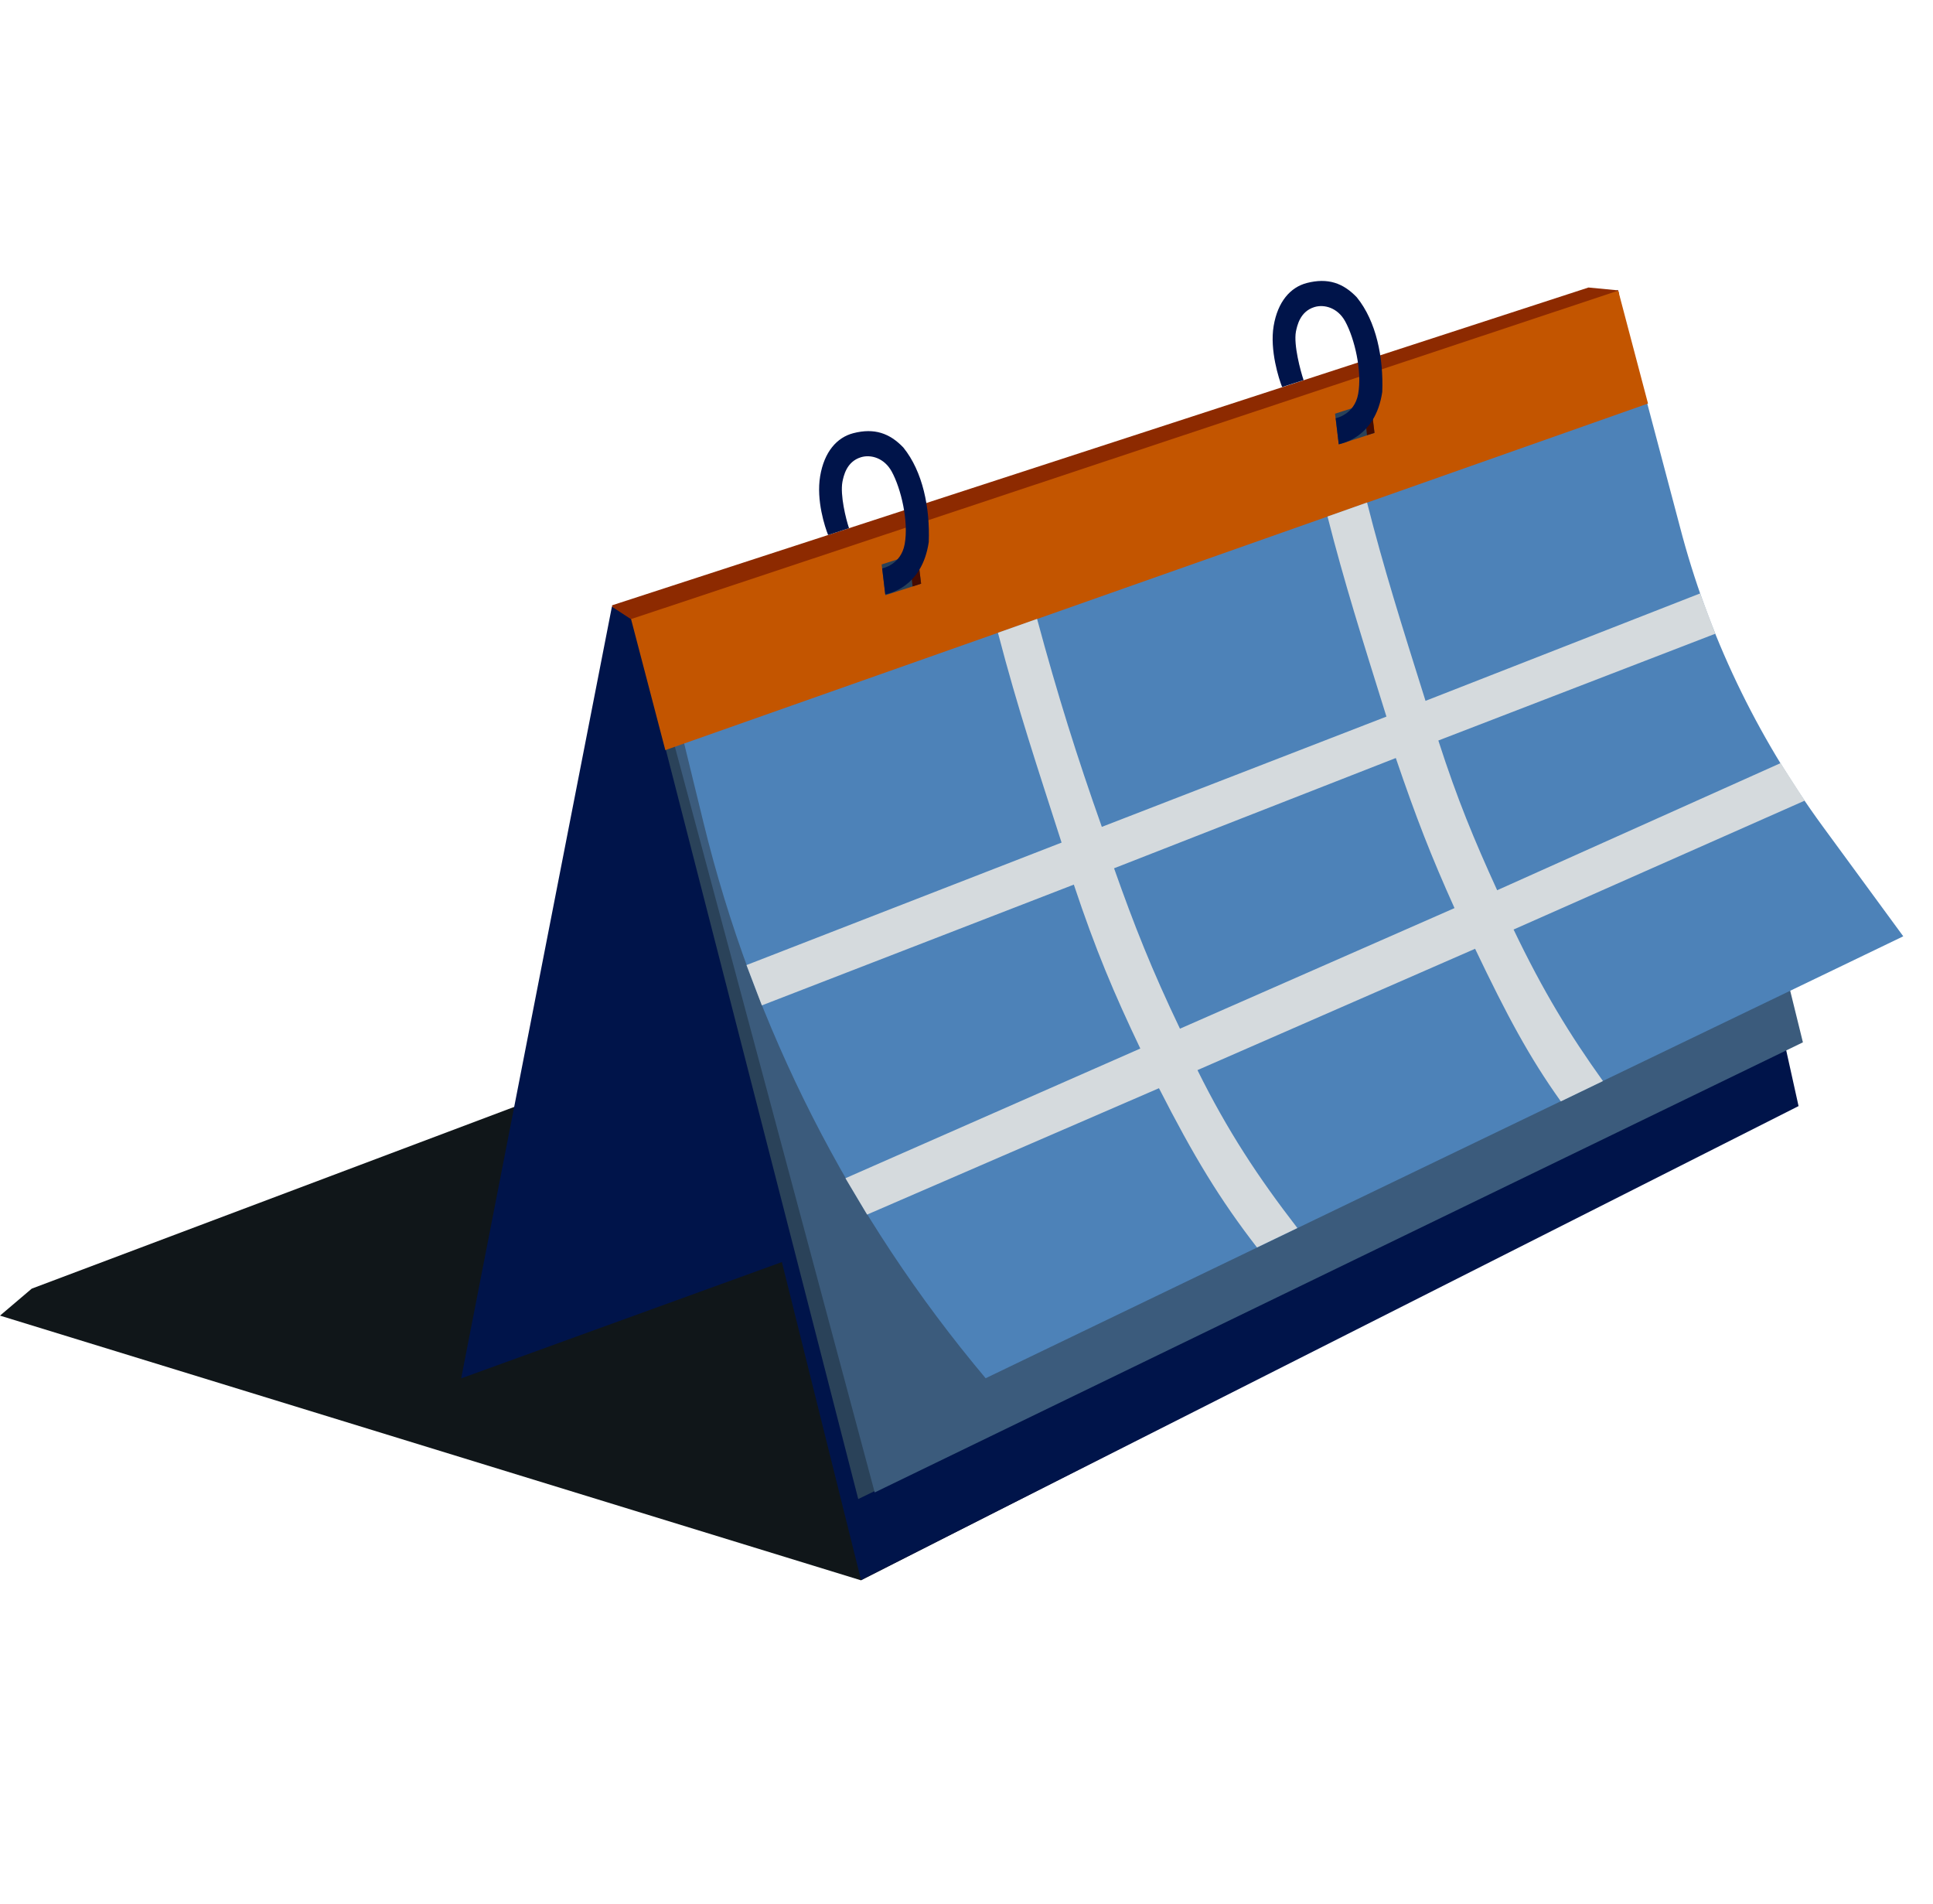 <svg width="130" height="128" viewBox="0 0 130 128" fill="none" xmlns="http://www.w3.org/2000/svg">
<path d="M57.906 106.26L120.797 74.301L83.099 56.156L2.134 86.648L0 88.462L57.906 106.26Z" fill="#101619"/>
<path d="M31.015 92.681L41.152 40.794L43.047 41.488L108.845 19.746L110.806 63.75L31.015 92.681Z" fill="#00144A"/>
<path d="M41.674 41.04L57.907 106.239L120.958 74.373L108.806 19.512L41.674 41.04Z" fill="#00144A"/>
<path d="M41.153 40.794L42.496 41.672L108.893 19.79L108.826 19.524L106.831 19.332L41.166 40.7V40.78L41.153 40.794Z" fill="#8D2A00"/>
<path d="M42.526 41.639L57.719 100.795L119.663 70.757L108.339 19.91L42.54 41.639H42.526Z" fill="#2A4259"/>
<path d="M43.047 41.474L58.827 100.351L121.251 70.086L108.846 19.746L43.047 41.474Z" fill="#3B5B7C"/>
<path d="M108.846 19.82L112.967 35.373C114.861 42.669 118.116 49.459 122.584 55.568L128 62.957L66.288 92.672C57.178 81.841 50.656 69.049 47.308 55.297L43.867 41.212L108.846 19.82Z" fill="#4D82B8"/>
<path d="M91.412 28.758C91.839 28.158 91.933 27.558 91.933 27.211L90.559 27.638C90.559 27.718 90.479 27.891 90.385 27.985C90.305 28.065 90.039 28.238 89.865 28.411L90.039 29.705C90.212 29.705 90.986 29.185 91.412 28.758Z" fill="#00144A"/>
<path fill-rule="evenodd" clip-rule="evenodd" d="M42.44 41.627L44.745 50.438L110.833 27.133L108.83 19.543L42.44 41.627Z" fill="#C35500"/>
<path d="M61.947 39.247L59.546 40.021L59.293 37.953L61.694 37.18L61.947 39.247Z" fill="#2A4259"/>
<path d="M92.439 29.11L90.038 29.884L89.785 27.817L92.186 27.043L92.439 29.11Z" fill="#2A4259"/>
<path d="M91.932 29.265L91.732 27.184L92.185 27.037C92.185 26.957 92.439 29.105 92.439 29.105L91.919 29.265H91.932Z" fill="#450B00"/>
<path d="M61.694 37.18L61.147 37.38L61.374 39.434L61.947 39.247L61.694 37.18Z" fill="#450B00"/>
<path d="M59.537 39.979L59.33 38.219C59.33 38.219 60.588 37.991 60.843 36.584C61.119 35.058 60.6 32.858 59.972 31.709C59.47 30.792 58.563 30.539 57.894 30.747C56.925 31.047 56.737 32.007 56.656 32.397C56.493 33.29 56.888 34.896 57.099 35.514L55.693 35.973C55.484 35.45 54.883 33.65 55.158 32.015C55.433 30.38 56.284 29.412 57.389 29.127C58.8 28.763 59.834 29.127 60.751 30.089C62.065 31.709 62.55 34.156 62.462 36.446C62.003 39.58 59.633 39.936 59.536 39.968L59.537 39.979Z" fill="#00144A"/>
<path d="M90.035 29.882L89.829 28.121C89.829 28.121 91.087 27.893 91.341 26.486C91.617 24.96 91.099 22.76 90.47 21.611C89.969 20.695 89.062 20.441 88.392 20.649C87.423 20.95 87.236 21.91 87.154 22.299C86.992 23.192 87.46 24.939 87.671 25.558L86.226 26.024C86.017 25.501 85.382 23.552 85.657 21.917C85.932 20.282 86.782 19.315 87.888 19.029C89.298 18.665 90.333 19.029 91.25 19.992C92.564 21.611 93.049 24.058 92.961 26.349C92.501 29.483 90.132 29.838 90.034 29.87L90.035 29.882Z" fill="#00144A"/>
<path d="M91.938 33.789C93.063 38.221 94.249 41.966 95.87 47.125L114.338 39.901L115.359 42.612L96.733 49.792C98.017 53.769 99.134 56.45 100.688 59.859L119.748 51.312L121.371 53.835L101.793 62.501C103.797 66.683 105.575 69.577 107.804 72.69L104.971 74.057C102.855 71.102 101.343 68.272 99.204 63.795L80.533 71.954C82.559 76.045 84.619 79.163 87.253 82.572L84.537 83.879C82.038 80.652 80.286 77.761 77.944 73.17L58.315 81.668L56.859 79.224L76.689 70.503C74.911 66.776 73.681 63.867 72.218 59.48L51.237 67.602L50.204 64.891L71.394 56.656C69.756 51.545 68.467 47.731 67.115 42.546L69.746 41.614C71.131 46.741 72.425 50.867 74.101 55.598L93.242 48.184C91.576 42.843 90.406 39.161 89.28 34.73L91.938 33.789ZM74.924 58.383C76.297 62.269 77.466 65.215 79.356 69.169L97.82 61.06C96.244 57.561 95.245 54.991 93.872 50.969L74.924 58.383Z" fill="#D5DADD"/>
</svg>
